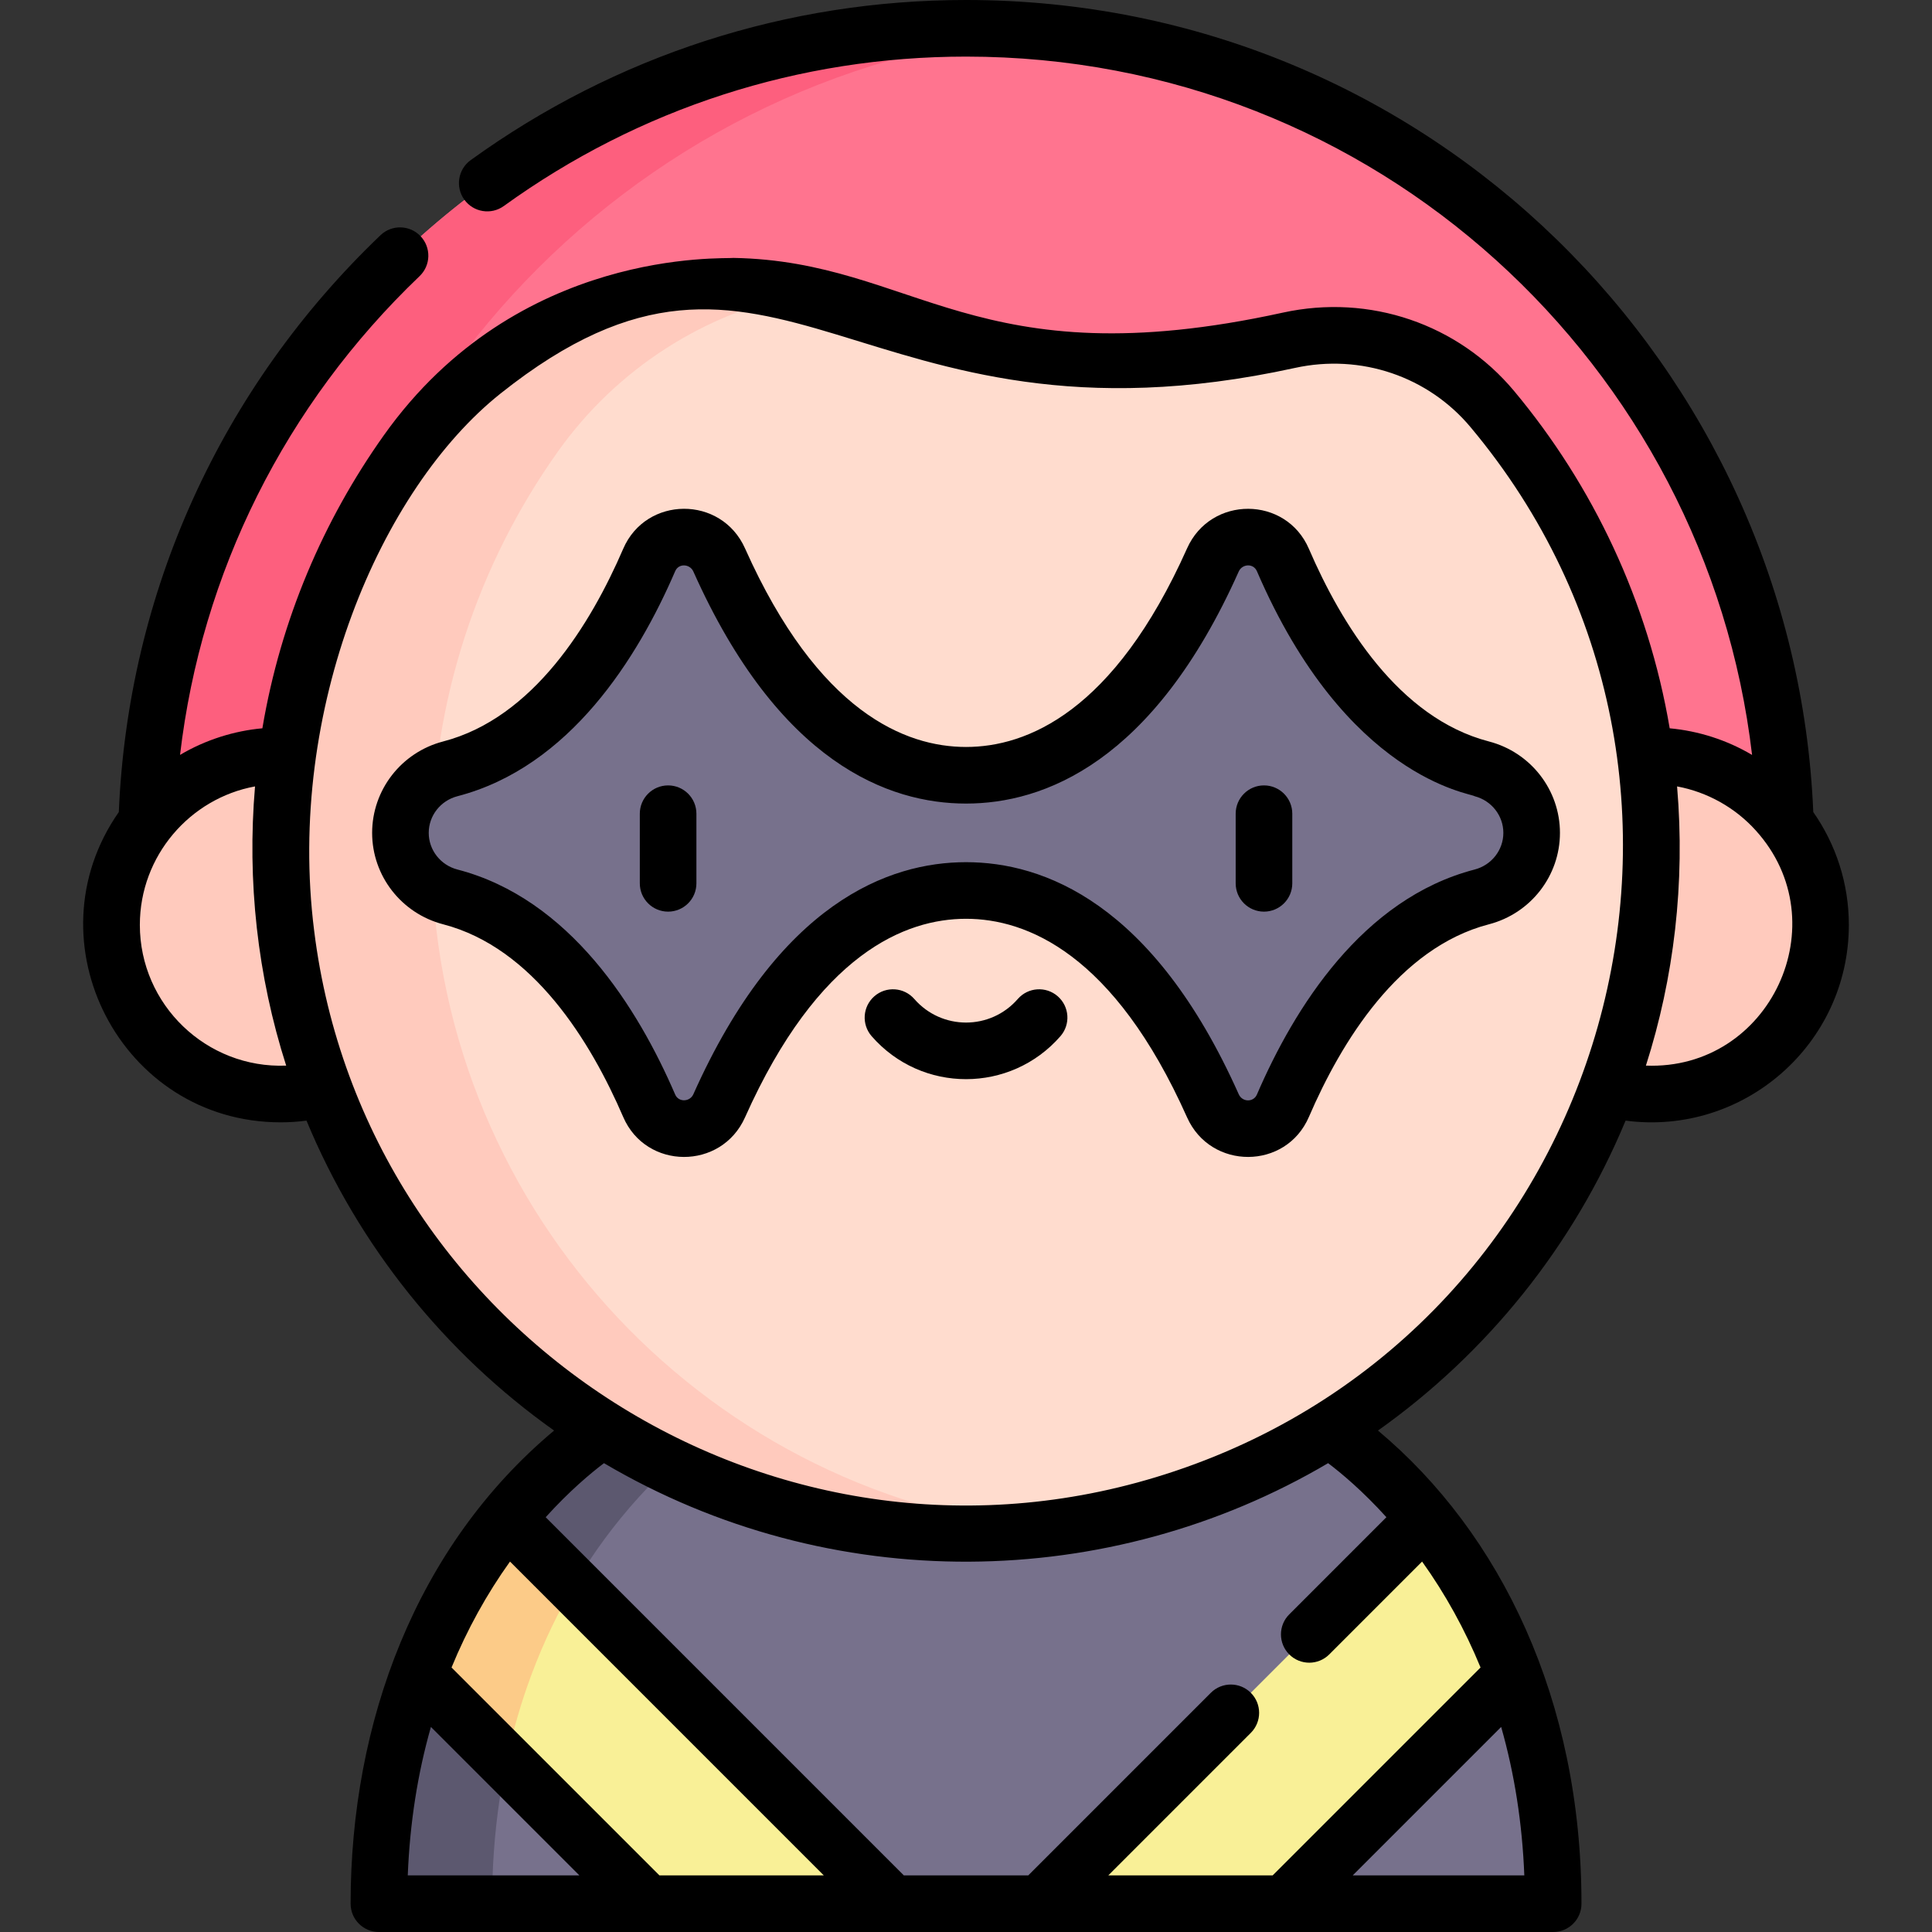 <svg id="Capa_1" enable-background="new 0 0 512 512" height="512" viewBox="0 0 512 512" width="512" xmlns="http://www.w3.org/2000/svg"><rect x="0" y="0" width="512" height="512" fill="#333333" stroke="none"/><g><g><g fill="#77718c"><path d="m171.637 504.5h-71.234c0-23.979 4.244-44.12 10.473-60.761l58.537 22.105z"/><path d="m377.613 402.469-28.914 58.158-73.107 43.873h-39.184l-66.994-38.656-35.027-63.376c13.272-16.315 25.373-23.673 25.373-23.673h192.48s12.102 7.359 25.373 23.674z"/><path d="m411.597 504.5h-71.234l8.336-43.873 52.425-16.888c6.229 16.641 10.473 36.782 10.473 60.761z"/></g><path d="m38.748 224.752c0-119.794 97.459-217.252 217.252-217.252 58.03 0 112.587 22.598 153.621 63.631s63.632 95.59 63.632 153.62h-434.505z" fill="#ff748f"/><path d="m276.077 8.423c-6.636-.605-13.331-.923-20.077-.923-119.793 0-217.252 97.458-217.252 217.252h40c0-113.076 86.84-206.236 197.329-216.329z" fill="#fd5f7e"/><circle cx="437.63" cy="245.107" fill="#ffcabd" r="44.821"/><path d="m395.489 108.432c-13.091-15.679-33.97-22.629-53.922-18.257-63.123 13.832-89.961-.963-119.094-9.849-42.702-13.025-88.797 2.984-114.652 39.38-21.065 29.654-33.451 65.902-33.451 105.046 0 100.311 81.319 181.63 181.63 181.63s181.63-81.319 181.63-181.63c0-44.257-15.834-84.812-42.141-116.32z" fill="#ffdcce"/><path d="m189.76 378.795h-30s-12.101 7.358-25.373 23.673l13.749 24.876c5.104-9.89 10.777-18.154 16.251-24.876 13.27-16.313 25.37-23.671 25.373-23.673z" fill="#5c586f"/><path d="m114.37 224.752c0-39.144 12.387-75.392 33.451-105.045 15.786-22.222 39.121-36.825 64.618-41.879-39.73-7.886-80.778 8.319-104.618 41.879-16.607 23.378-27.814 50.858-31.816 80.622-.54-.02-1.08-.042-1.635-.042-24.754 0-44.821 20.067-44.821 44.821s20.067 44.821 44.821 44.821c4.229 0 8.019-.598 11.414-1.693 25.746 69.002 92.238 118.146 170.216 118.146 6.76 0 13.431-.381 20-1.101-90.9-9.958-161.63-86.978-161.63-180.529z" fill="#ffcabd"/><path d="m392.672 203.749c-26.959-7.007-43.594-34.214-52.703-55.344-3.491-8.099-14.953-8.068-18.55-.015-10.922 24.456-31.791 57.064-65.42 57.064s-54.498-32.608-65.42-57.064c-3.597-8.053-15.058-8.084-18.55.015-9.108 21.13-25.743 48.337-52.703 55.344-7.76 2.017-13.22 8.954-13.22 16.971 0 8.018 5.461 14.955 13.22 16.971 26.959 7.007 43.594 34.214 52.703 55.344 3.491 8.099 14.953 8.069 18.55.015 10.922-24.456 31.791-57.064 65.42-57.064s54.498 32.608 65.42 57.064c3.597 8.053 15.058 8.084 18.55-.015 9.108-21.13 25.743-48.337 52.703-55.344 7.76-2.017 13.22-8.954 13.22-16.971.001-8.017-5.46-14.954-13.22-16.971z" fill="#77718c"/><path d="m110.876 443.739c-5.45 14.561-9.381 31.802-10.278 51.948-.128 2.878-.195 5.815-.195 8.813h30c0-19.341 2.764-36.181 7.1-50.706z" fill="#5c586f"/><g><path d="m236.408 504.5h-64.771l-60.761-60.761c6.524-17.485 15.246-31.123 23.511-41.271z" fill="#f9f097"/></g><path d="m134.153 467.019c1.761-8.416 4.055-16.172 6.717-23.283 3.291-8.821 7.142-16.659 11.211-23.568l-17.701-17.703c-9.897 12.151-17.846 26.089-23.511 41.271z" fill="#fccb88"/><g><path d="m401.124 443.739-60.761 60.761h-64.771l102.021-102.031c8.265 10.147 16.987 23.785 23.511 41.27z" fill="#f9f097"/></g></g><g><path d="m197.44 145.331c-6.295-14.096-26.236-13.93-32.285.105-8.561 19.859-23.786 44.838-47.702 51.054-11.089 2.882-18.834 12.846-18.834 24.23s7.745 21.348 18.833 24.23c23.916 6.216 39.141 31.194 47.702 51.054 6.064 14.07 26.01 14.155 32.285.105 19.424-43.494 42.573-52.623 58.572-52.623s39.148 9.129 58.572 52.623c6.271 14.041 26.219 13.97 32.285-.105 8.561-19.859 23.786-44.838 47.702-51.054 11.089-2.882 18.833-12.846 18.833-24.23s-7.745-21.348-18.833-24.23c-23.916-6.216-39.141-31.195-47.702-51.054-6.062-14.066-26.008-14.158-32.285-.105-19.424 43.493-42.573 52.623-58.572 52.623s-39.147-9.13-58.571-52.623zm130.84 6.117c.908-2.032 3.88-2.24 4.814-.075 23.673 54.917 56.589 58.779 57.704 59.634 4.479 1.164 7.606 5.158 7.606 9.712s-3.128 8.549-7.607 9.713c-29.783 7.741-47.818 36.702-57.703 59.634-.906 2.101-3.867 2.046-4.814-.074-22.704-50.835-51.832-61.506-72.269-61.506s-49.564 10.671-72.268 61.507c-.912 2.04-3.904 2.182-4.814.073-9.885-22.932-27.92-51.893-57.703-59.634-4.479-1.164-7.607-5.158-7.607-9.713s3.128-8.548 7.607-9.712c29.783-7.741 47.818-36.702 57.703-59.634.94-2.18 3.916-1.936 4.814.075 22.704 50.835 51.831 61.505 72.268 61.505 20.438.001 49.566-10.67 72.269-61.505z"/><path d="m177.056 208.14c-4.142 0-7.5 3.358-7.5 7.5v18.454c0 4.142 3.358 7.5 7.5 7.5s7.5-3.358 7.5-7.5v-18.454c0-4.142-3.358-7.5-7.5-7.5z"/><path d="m334.968 241.594c4.142 0 7.5-3.358 7.5-7.5v-18.454c0-4.142-3.358-7.5-7.5-7.5s-7.5 3.358-7.5 7.5v18.454c0 4.142 3.358 7.5 7.5 7.5z"/><path d="m280.304 264.016c-3.123-2.721-7.86-2.396-10.582.727-7.261 8.332-20.165 8.324-27.419 0-2.721-3.123-7.46-3.448-10.582-.727-3.123 2.722-3.448 7.459-.727 10.582 13.269 15.227 36.837 15.147 50.037 0 2.72-3.123 2.395-7.861-.727-10.582z"/><path d="m69.533 193.006c-7.363.663-15.006 3.004-21.821 7.053 5.659-48.26 27.819-92.785 63.484-126.88 2.994-2.862 3.101-7.61.239-10.604-2.863-2.995-7.61-3.101-10.604-.239-42.34 40.476-66.899 94.684-69.342 152.861-24.062 34.403.561 82.232 42.893 82.232 2.291 0 4.578-.153 6.845-.451 13.758 33.171 36.686 61.613 65.615 82.133-36.655 30.659-53.927 77.415-53.927 125.39 0 4.142 3.358 7.5 7.5 7.5h311.193c4.142 0 7.5-3.358 7.5-7.5 0-53.983-21.399-98.181-53.929-125.389 28.93-20.52 51.858-48.962 65.617-82.134 31.225 4.109 59.167-20.22 59.167-51.87 0-11.114-3.494-21.422-9.427-29.906-4.901-117.671-101.559-215.202-224.524-215.202-47.436 0-92.831 14.674-131.276 42.435-3.358 2.425-4.115 7.113-1.69 10.471s7.112 4.116 10.471 1.69c35.874-25.904 78.232-39.596 122.495-39.596 108.788 0 196.242 82.04 208.305 185.063-6.667-3.962-14.22-6.358-21.831-7.057-5.681-33.58-20.331-64.354-41.229-89.381-14.812-17.738-38.261-25.822-61.285-20.776-81.695 17.902-97.272-13.627-145.562-14.499-2.382.359-57.175-2.989-92.693 47.013-16.032 22.568-27.336 48.889-32.184 77.643zm6.308 89.394c-21.108.827-38.78-16.118-38.78-37.293 0-18.339 13.323-33.555 30.524-36.699-2.143 25.08.659 50.259 8.256 73.992zm32.221 214.6c.544-13.782 2.6-26.95 6.137-39.343l39.343 39.343zm11.599-55.094c4.13-10.049 9.32-19.452 15.492-28.075 19.889 19.891 66.784 66.79 83.162 83.169h-43.559zm238.82 55.094 39.343-39.343c3.538 12.393 5.593 25.562 6.137 39.343zm-6.516-109.248c3.488 2.64 9.15 7.359 15.447 14.324l-25.749 25.752c-2.929 2.929-2.928 7.678 0 10.607 2.93 2.929 7.678 2.928 10.607 0l24.601-24.604c6.172 8.623 11.361 18.026 15.492 28.075l-55.095 55.094h-43.558l37.774-37.778c2.929-2.929 2.928-7.678 0-10.607-2.93-2.929-7.678-2.928-10.607 0l-48.38 48.385h-32.97l-94.915-94.924c6.298-6.966 11.961-11.686 15.447-14.324 60.088 35.44 133.944 34.185 191.906 0zm84.218-105.352c7.421-23.186 10.453-48.346 8.26-73.991 8.003 1.48 15.423 5.631 20.868 11.685 22.08 24.406 3.799 63.597-29.128 62.306zm-92.999-184.898c17.5-3.834 35.332 2.29 46.559 15.737 78.237 93.45 37.74 237.761-78.473 276.651-104.91 35.174-214.714-35.705-228.02-143.275-7.375-58.594 17.569-116.974 49.392-142.322 73.033-58.145 94.25 18.693 210.542-6.791z"/></g></g></svg>